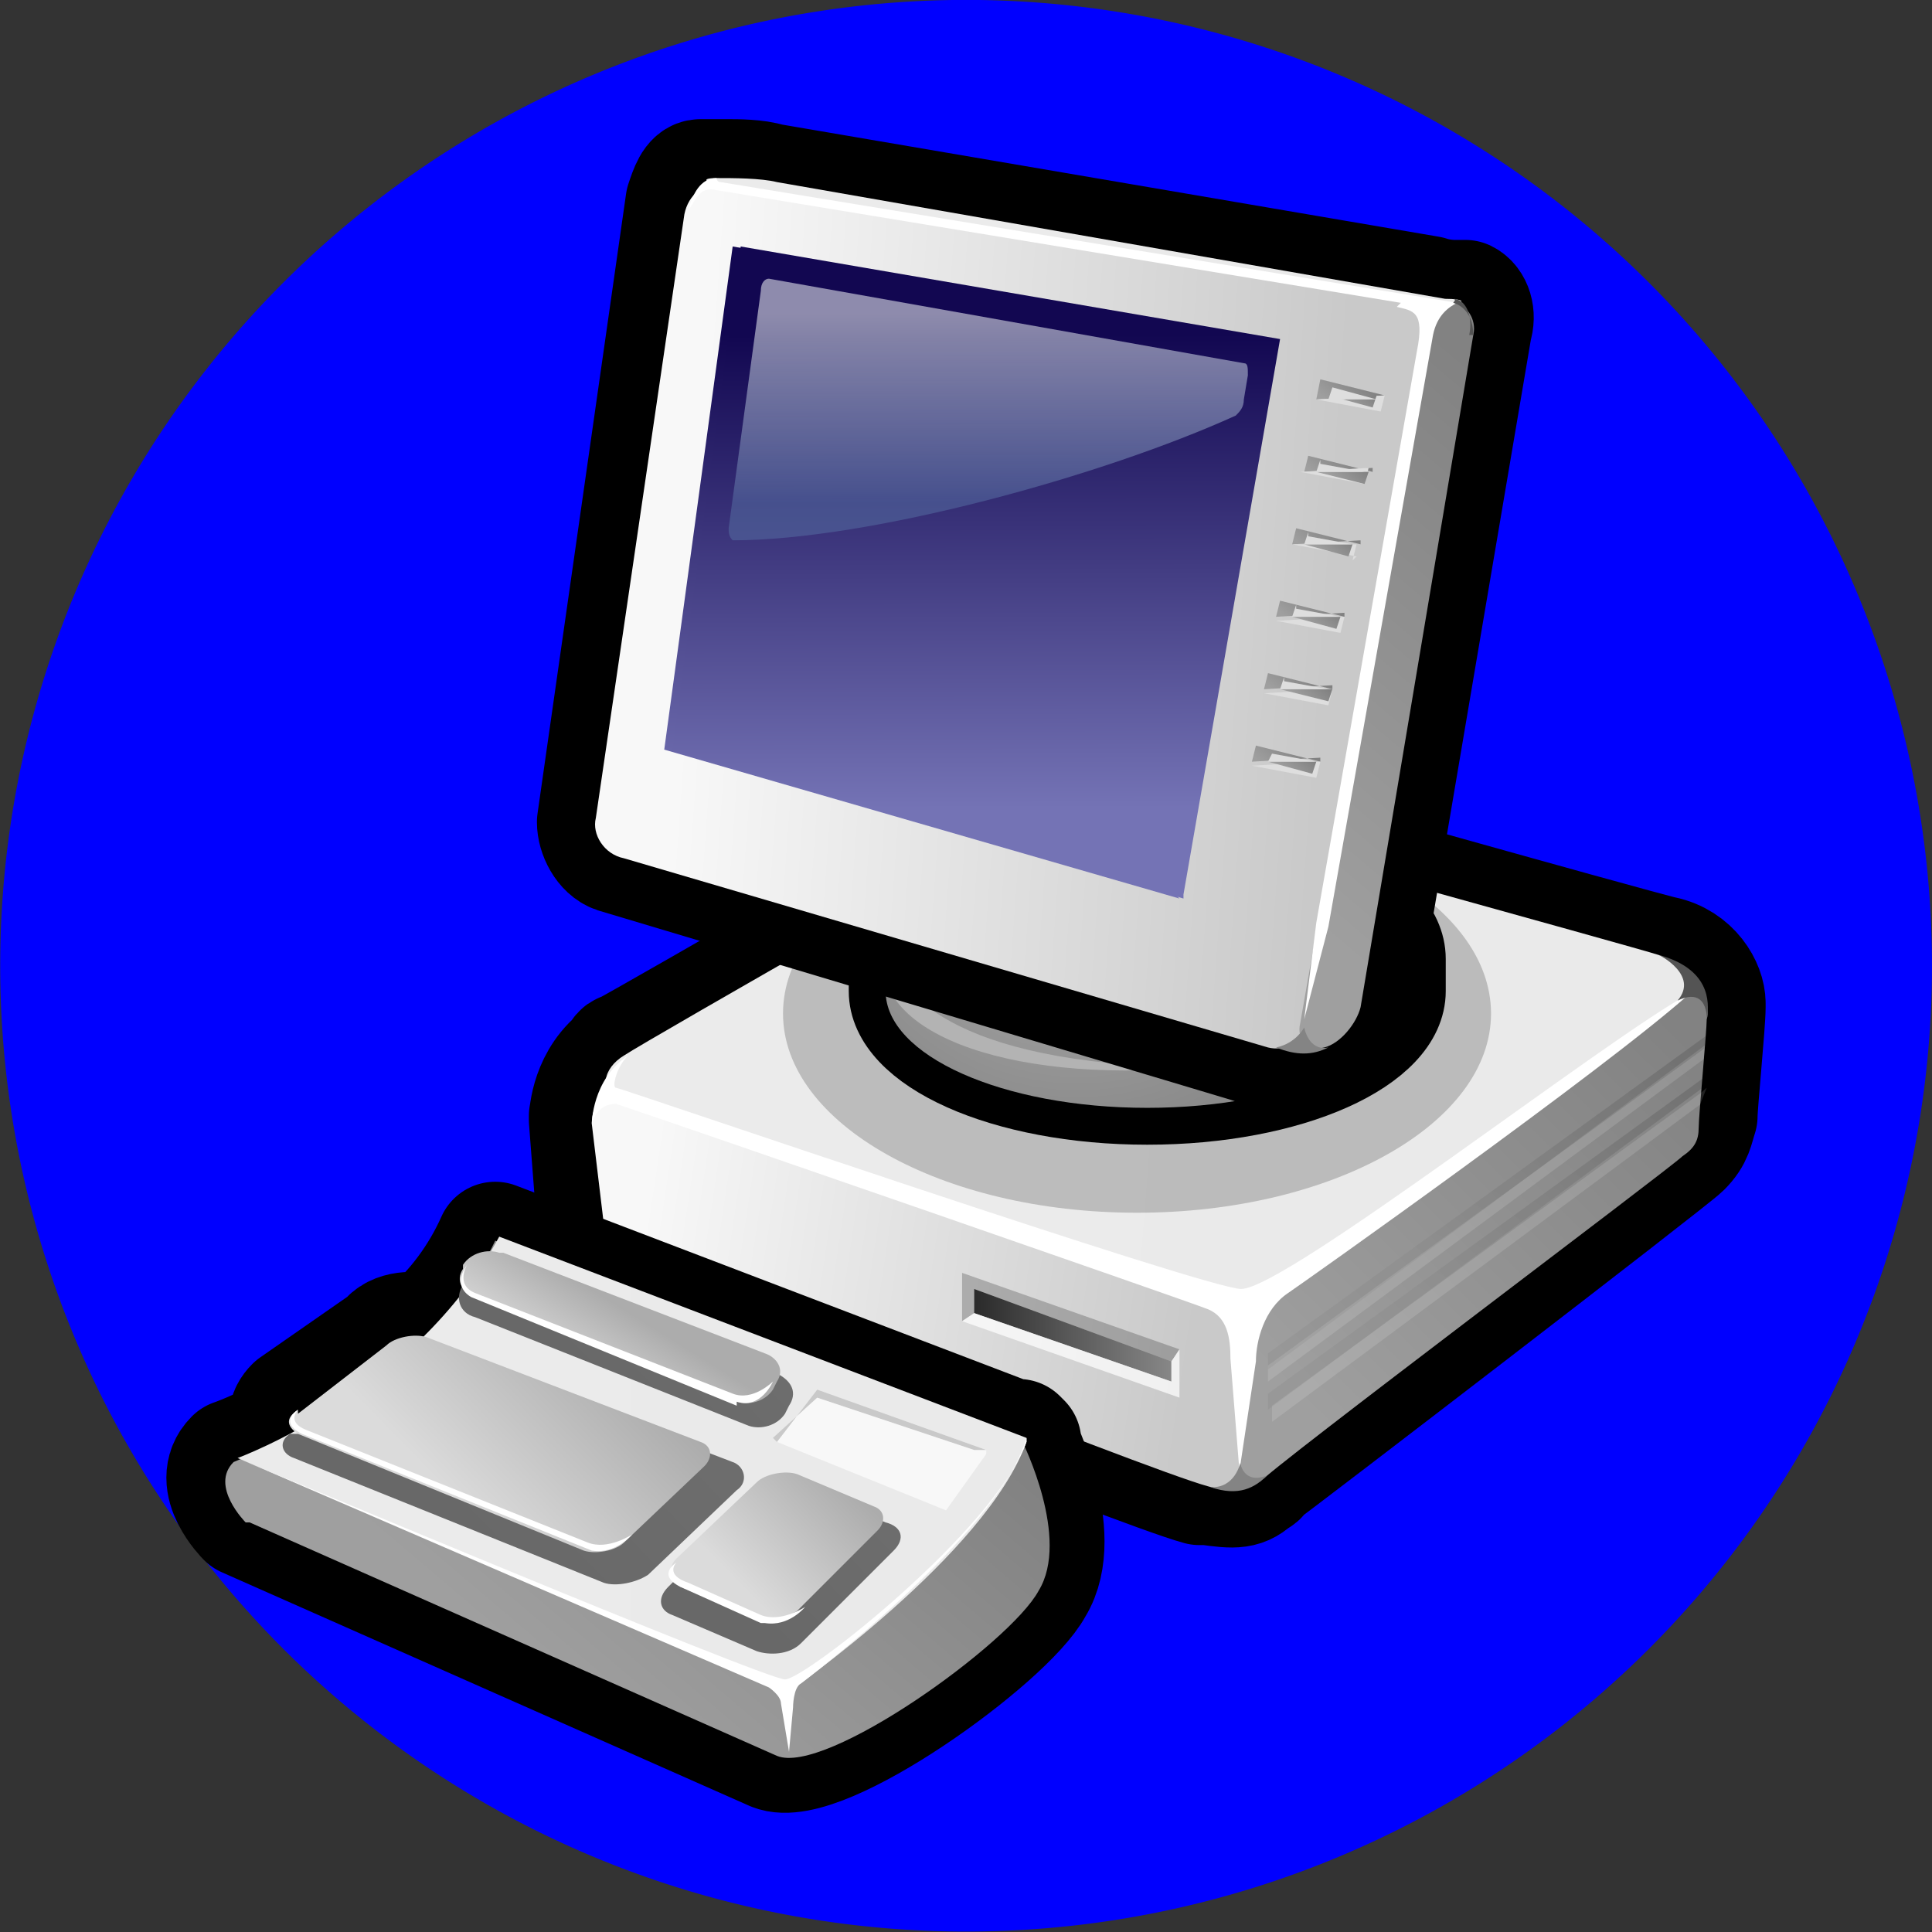 <?xml version="1.0" encoding="UTF-8" standalone="no"?>
<!-- Generator: Adobe Illustrator 9.0, SVG Export Plug-In  -->

<svg
   xmlns:dc="http://purl.org/dc/elements/1.1/"
   xmlns:cc="http://creativecommons.org/ns#"
   xmlns:rdf="http://www.w3.org/1999/02/22-rdf-syntax-ns#"
   xmlns:svg="http://www.w3.org/2000/svg"
   xmlns="http://www.w3.org/2000/svg"
   xmlns:xlink="http://www.w3.org/1999/xlink"
   xmlns:sodipodi="http://sodipodi.sourceforge.net/DTD/sodipodi-0.dtd"
   xmlns:inkscape="http://www.inkscape.org/namespaces/inkscape"
   sodipodi:docname="computer.svg"
   inkscape:version="0.48.3.1 r9886"
   sodipodi:version="0.32"
   id="svg22109"
   xml:space="preserve"
   viewBox="0 0 48 48"
   height="48px"
   width="48px"
   version="1.1"><rect x="0" y="0" width="48" height="48" fill="#333333" stroke="none"/>
<defs
   id="defs22508"><radialGradient
     id="aigrd18"
     cx="23.683"
     cy="19.911"
     r="7.836"
     fx="23.683"
     fy="19.911"
     gradientUnits="userSpaceOnUse">
			<stop
   offset="0"
   style="stop-color:#B6B6B6"
   id="stop22286" />

			<stop
   offset="1"
   style="stop-color:#878787"
   id="stop22288" />

		</radialGradient><radialGradient
     gradientTransform="translate(2,0.5)"
     r="7.836"
     fy="19.911"
     fx="23.683"
     cy="19.911"
     cx="23.683"
     gradientUnits="userSpaceOnUse"
     id="radialGradient24154"
     xlink:href="#aigrd18"
     inkscape:collect="always" /><radialGradient
     gradientTransform="translate(2,0.5)"
     r="7.836"
     fy="19.911"
     fx="23.683"
     cy="19.911"
     cx="23.683"
     gradientUnits="userSpaceOnUse"
     id="radialGradient24157"
     xlink:href="#aigrd18"
     inkscape:collect="always" /><linearGradient
     gradientTransform="matrix(1,-2.300000e-3,2.300000e-3,1,-0.25,0.271)"
     y2="18.891"
     x2="21.178"
     y1="7.12"
     x1="21.178"
     gradientUnits="userSpaceOnUse"
     id="aigrd23">
				<stop
   id="stop22338"
   style="stop-color:#120751"
   offset="0" />

				<stop
   id="stop22340"
   style="stop-color:#7473B5"
   offset="1" />

			</linearGradient><linearGradient
     gradientTransform="matrix(1,-2.300000e-3,2.300000e-3,1,-0.25,0.271)"
     y2="18.933"
     x2="21.347"
     y1="7.164"
     x1="21.347"
     gradientUnits="userSpaceOnUse"
     id="aigrd24">
				<stop
   id="stop22345"
   style="stop-color:#120751"
   offset="0" />

				<stop
   id="stop22347"
   style="stop-color:#7473B5"
   offset="1" />

			</linearGradient><linearGradient
     y2="18.933"
     x2="21.347"
     y1="7.164"
     x1="21.347"
     gradientTransform="matrix(1,-0.002,0.002,1,1.75,0.771)"
     gradientUnits="userSpaceOnUse"
     id="linearGradient24278"
     xlink:href="#aigrd24"
     inkscape:collect="always" /><linearGradient
     y2="18.891"
     x2="21.178"
     y1="7.12"
     x1="21.178"
     gradientTransform="matrix(1,-0.002,0.002,1,1.75,0.771)"
     gradientUnits="userSpaceOnUse"
     id="linearGradient24281"
     xlink:href="#aigrd23"
     inkscape:collect="always" /><linearGradient
     y2="5.077"
     x2="33.023"
     y1="5.077"
     x1="14.7"
     gradientUnits="userSpaceOnUse"
     id="aigrd22">
				<stop
   id="stop22323"
   style="stop-color:#EBEBEB"
   offset="0" />

				<stop
   id="stop22325"
   style="stop-color:#EAEAEA"
   offset="1" />

			</linearGradient><linearGradient
     gradientTransform="translate(2,0.5)"
     y2="5.077"
     x2="33.023"
     y1="5.077"
     x1="14.7"
     gradientUnits="userSpaceOnUse"
     id="linearGradient24289"
     xlink:href="#aigrd22"
     inkscape:collect="always" /><linearGradient
     y2="10.314"
     x2="36.129"
     y1="20.447"
     x1="27.521"
     gradientUnits="userSpaceOnUse"
     id="aigrd21">
				<stop
   id="stop22314"
   style="stop-color:#9F9F9F"
   offset="0" />

				<stop
   id="stop22316"
   style="stop-color:#828282"
   offset="1" />

			</linearGradient><linearGradient
     gradientTransform="translate(2,0.5)"
     y2="10.314"
     x2="36.129"
     y1="20.447"
     x1="27.521"
     gradientUnits="userSpaceOnUse"
     id="linearGradient24297"
     xlink:href="#aigrd21"
     inkscape:collect="always" /><linearGradient
     y2="14.984"
     x2="29.891"
     y1="13.84"
     x1="14.011"
     gradientUnits="userSpaceOnUse"
     id="aigrd20">
				<stop
   id="stop22305"
   style="stop-color:#F8F8F8"
   offset="0" />

				<stop
   id="stop22307"
   style="stop-color:#C9C9C9"
   offset="1" />

			</linearGradient><linearGradient
     gradientTransform="translate(2,0.5)"
     y2="14.984"
     x2="29.891"
     y1="13.84"
     x1="14.011"
     gradientUnits="userSpaceOnUse"
     id="linearGradient24305"
     xlink:href="#aigrd20"
     inkscape:collect="always" /><linearGradient
     id="aigrd9"
     gradientUnits="userSpaceOnUse"
     x1="10.245"
     y1="39.307"
     x2="18.508"
     y2="31.209">
			<stop
   offset="0"
   style="stop-color:#DBDBDB"
   id="stop22194" />

			<stop
   offset="1"
   style="stop-color:#ACACAC"
   id="stop22196" />

		</linearGradient><linearGradient
     id="aigrd10"
     gradientUnits="userSpaceOnUse"
     x1="9.89"
     y1="40.303"
     x2="17.351"
     y2="31.518">
			<stop
   offset="0"
   style="stop-color:#9F9F9F"
   id="stop22201" />

			<stop
   offset="1"
   style="stop-color:#828282"
   id="stop22203" />

		</linearGradient><linearGradient
     id="aigrd11"
     gradientUnits="userSpaceOnUse"
     x1="2.765"
     y1="35.448"
     x2="22.362"
     y2="35.448">
			<stop
   offset="0"
   style="stop-color:#EBEBEB"
   id="stop22208" />

			<stop
   offset="1"
   style="stop-color:#EAEAEA"
   id="stop22210" />

		</linearGradient><linearGradient
     gradientTransform="translate(2,0.5)"
     y2="35.448"
     x2="22.362"
     y1="35.448"
     x1="2.765"
     gradientUnits="userSpaceOnUse"
     id="linearGradient24373"
     xlink:href="#aigrd11"
     inkscape:collect="always" /><linearGradient
     gradientTransform="translate(2,0.5)"
     y2="31.518"
     x2="17.351"
     y1="40.303"
     x1="9.89"
     gradientUnits="userSpaceOnUse"
     id="linearGradient24376"
     xlink:href="#aigrd10"
     inkscape:collect="always" /><linearGradient
     gradientTransform="translate(2,0.5)"
     y2="31.209"
     x2="18.508"
     y1="39.307"
     x1="10.245"
     gradientUnits="userSpaceOnUse"
     id="linearGradient24379"
     xlink:href="#aigrd9"
     inkscape:collect="always" /><linearGradient
     id="aigrd1"
     gradientUnits="userSpaceOnUse"
     x1="13.387"
     y1="26.144"
     x2="39.688"
     y2="26.144"
     gradientTransform="matrix(0.997,7.730000e-2,-7.730000e-2,0.997,1.203,-3.004)">
			<stop
   offset="0"
   style="stop-color:#EBEBEB"
   id="stop22121" />

			<stop
   offset="1"
   style="stop-color:#EAEAEA"
   id="stop22123" />

		</linearGradient><linearGradient
     id="aigrd2"
     gradientUnits="userSpaceOnUse"
     x1="14.073"
     y1="32.205"
     x2="27.986"
     y2="33.207"
     gradientTransform="matrix(0.997,7.730000e-2,-7.730000e-2,0.997,1.203,-3.004)">
			<stop
   offset="0"
   style="stop-color:#F8F8F8"
   id="stop22128" />

			<stop
   offset="1"
   style="stop-color:#C9C9C9"
   id="stop22130" />

		</linearGradient><linearGradient
     id="aigrd3"
     gradientUnits="userSpaceOnUse"
     x1="30.714"
     y1="34.671"
     x2="39.295"
     y2="24.568"
     gradientTransform="matrix(0.997,7.730000e-2,-7.730000e-2,0.997,1.203,-3.004)">
			<stop
   offset="0"
   style="stop-color:#9F9F9F"
   id="stop22135" />

			<stop
   offset="1"
   style="stop-color:#828282"
   id="stop22137" />

		</linearGradient><linearGradient
     id="aigrd4"
     gradientUnits="userSpaceOnUse"
     x1="21.11"
     y1="32.287"
     x2="26.002"
     y2="32.287">
			<stop
   offset="0"
   style="stop-color:#2A2A2A"
   id="stop22152" />

			<stop
   offset="0.474"
   style="stop-color:#585858"
   id="stop22154" />

			<stop
   offset="1"
   style="stop-color:#878787"
   id="stop22156" />

		</linearGradient><linearGradient
     id="aigrd5"
     gradientUnits="userSpaceOnUse"
     x1="36.438"
     y1="25.446"
     x2="32.954"
     y2="31.968">
			<stop
   offset="0"
   style="stop-color:#FFFFFF"
   id="stop22165" />

			<stop
   offset="1"
   style="stop-color:#FFFFFF"
   id="stop22167" />

		</linearGradient><linearGradient
     id="aigrd6"
     gradientUnits="userSpaceOnUse"
     x1="36.438"
     y1="24.493"
     x2="32.954"
     y2="31.015">
			<stop
   offset="0"
   style="stop-color:#FFFFFF"
   id="stop22172" />

			<stop
   offset="1"
   style="stop-color:#FFFFFF"
   id="stop22174" />

		</linearGradient><linearGradient
     id="aigrd7"
     gradientUnits="userSpaceOnUse"
     x1="36.439"
     y1="25.139"
     x2="32.954"
     y2="31.661">
			<stop
   offset="0"
   style="stop-color:#000000"
   id="stop22179" />

			<stop
   offset="1"
   style="stop-color:#6A6A6A"
   id="stop22181" />

		</linearGradient><linearGradient
     id="aigrd8"
     gradientUnits="userSpaceOnUse"
     x1="36.439"
     y1="24.185"
     x2="32.954"
     y2="30.708">
			<stop
   offset="0"
   style="stop-color:#000000"
   id="stop22186" />

			<stop
   offset="1"
   style="stop-color:#6A6A6A"
   id="stop22188" />

		</linearGradient><linearGradient
     gradientTransform="translate(2,0.5)"
     y2="30.708"
     x2="32.954"
     y1="24.186"
     x1="36.44"
     gradientUnits="userSpaceOnUse"
     id="linearGradient24423"
     xlink:href="#aigrd8"
     inkscape:collect="always" /><linearGradient
     gradientTransform="translate(2,0.5)"
     y2="31.661"
     x2="32.954"
     y1="25.139"
     x1="36.44"
     gradientUnits="userSpaceOnUse"
     id="linearGradient24426"
     xlink:href="#aigrd7"
     inkscape:collect="always" /><linearGradient
     gradientTransform="translate(2,0.5)"
     y2="31.015"
     x2="32.954"
     y1="24.493"
     x1="36.438"
     gradientUnits="userSpaceOnUse"
     id="linearGradient24429"
     xlink:href="#aigrd6"
     inkscape:collect="always" /><linearGradient
     gradientTransform="translate(2,0.5)"
     y2="31.968"
     x2="32.954"
     y1="25.446"
     x1="36.438"
     gradientUnits="userSpaceOnUse"
     id="linearGradient24432"
     xlink:href="#aigrd5"
     inkscape:collect="always" /><linearGradient
     gradientTransform="translate(2,0.5)"
     y2="32.287"
     x2="26.002"
     y1="32.287"
     x1="21.11"
     gradientUnits="userSpaceOnUse"
     id="linearGradient24437"
     xlink:href="#aigrd4"
     inkscape:collect="always" /><linearGradient
     y2="24.568"
     x2="39.295"
     y1="34.671"
     x1="30.714"
     gradientTransform="matrix(0.997,0.077,-0.077,0.997,3.203,-2.504)"
     gradientUnits="userSpaceOnUse"
     id="linearGradient24445"
     xlink:href="#aigrd3"
     inkscape:collect="always" /><linearGradient
     y2="33.207"
     x2="27.986"
     y1="32.205"
     x1="14.073"
     gradientTransform="matrix(0.997,0.077,-0.077,0.997,3.203,-2.504)"
     gradientUnits="userSpaceOnUse"
     id="linearGradient24448"
     xlink:href="#aigrd2"
     inkscape:collect="always" /><linearGradient
     y2="26.144"
     x2="39.688"
     y1="26.144"
     x1="13.387"
     gradientTransform="matrix(0.997,0.077,-0.077,0.997,3.203,-2.504)"
     gradientUnits="userSpaceOnUse"
     id="linearGradient24451"
     xlink:href="#aigrd1"
     inkscape:collect="always" /><linearGradient
     y2="31.645"
     x2="12.463"
     y1="33.473"
     x1="11.327"
     gradientUnits="userSpaceOnUse"
     id="aigrd17">
				<stop
   id="stop22264"
   style="stop-color:#DBDBDB"
   offset="0" />

				<stop
   id="stop22266"
   style="stop-color:#ACACAC"
   offset="1" />

			</linearGradient><linearGradient
     gradientTransform="translate(2,0.5)"
     y2="31.645"
     x2="12.463"
     y1="33.473"
     x1="11.327"
     gradientUnits="userSpaceOnUse"
     id="linearGradient24465"
     xlink:href="#aigrd17"
     inkscape:collect="always" /><linearGradient
     y2="30.978"
     x2="13.897"
     y1="33.299"
     x1="11.529"
     gradientUnits="userSpaceOnUse"
     id="aigrd16">
				<stop
   id="stop22255"
   style="stop-color:#686868"
   offset="0" />

				<stop
   id="stop22257"
   style="stop-color:#6D6D6D"
   offset="1" />

			</linearGradient><linearGradient
     gradientTransform="translate(2,0.5)"
     y2="30.978"
     x2="13.897"
     y1="33.299"
     x1="11.529"
     gradientUnits="userSpaceOnUse"
     id="linearGradient24473"
     xlink:href="#aigrd16"
     inkscape:collect="always" /><linearGradient
     y2="35.876"
     x2="17.895"
     y1="38.442"
     x1="15.277"
     gradientUnits="userSpaceOnUse"
     id="aigrd15">
				<stop
   id="stop22246"
   style="stop-color:#DBDBDB"
   offset="0" />

				<stop
   id="stop22248"
   style="stop-color:#ACACAC"
   offset="1" />

			</linearGradient><linearGradient
     gradientTransform="translate(2,0.5)"
     y2="35.877"
     x2="17.895"
     y1="38.442"
     x1="15.277"
     gradientUnits="userSpaceOnUse"
     id="linearGradient24481"
     xlink:href="#aigrd15"
     inkscape:collect="always" /><linearGradient
     y2="36.228"
     x2="18.242"
     y1="39.133"
     x1="15.278"
     gradientUnits="userSpaceOnUse"
     id="aigrd14">
				<stop
   id="stop22237"
   style="stop-color:#686868"
   offset="0" />

				<stop
   id="stop22239"
   style="stop-color:#6D6D6D"
   offset="1" />

			</linearGradient><linearGradient
     gradientTransform="translate(2,0.5)"
     y2="36.228"
     x2="18.241"
     y1="39.133"
     x1="15.278"
     gradientUnits="userSpaceOnUse"
     id="linearGradient24489"
     xlink:href="#aigrd14"
     inkscape:collect="always" /><linearGradient
     y2="32.361"
     x2="11.789"
     y1="36.095"
     x1="7.979"
     gradientUnits="userSpaceOnUse"
     id="aigrd13">
				<stop
   id="stop22228"
   style="stop-color:#DBDBDB"
   offset="0" />

				<stop
   id="stop22230"
   style="stop-color:#ACACAC"
   offset="1" />

			</linearGradient><linearGradient
     gradientTransform="translate(2,0.5)"
     y2="32.361"
     x2="11.789"
     y1="36.095"
     x1="7.979"
     gradientUnits="userSpaceOnUse"
     id="linearGradient24497"
     xlink:href="#aigrd13"
     inkscape:collect="always" /><linearGradient
     y2="32.884"
     x2="12.259"
     y1="36.924"
     x1="8.137"
     gradientUnits="userSpaceOnUse"
     id="aigrd12">
				<stop
   id="stop22219"
   style="stop-color:#686868"
   offset="0" />

				<stop
   id="stop22221"
   style="stop-color:#6D6D6D"
   offset="1" />

			</linearGradient><linearGradient
     gradientTransform="translate(2,0.5)"
     y2="32.884"
     x2="12.259"
     y1="36.924"
     x1="8.137"
     gradientUnits="userSpaceOnUse"
     id="linearGradient24505"
     xlink:href="#aigrd12"
     inkscape:collect="always" /><linearGradient
     id="aigrd25"
     gradientUnits="userSpaceOnUse"
     x1="21.681"
     y1="6.627"
     x2="21.681"
     y2="11.332"
     gradientTransform="matrix(1,-2.300000e-3,2.300000e-3,1,-0.25,0.271)">
					<stop
   offset="0"
   style="stop-color:#E7EBEF"
   id="stop22354" />

					<stop
   offset="1"
   style="stop-color:#52699F"
   id="stop22356" />

				</linearGradient><linearGradient
     y2="11.332"
     x2="21.681"
     y1="6.627"
     x1="21.681"
     gradientTransform="matrix(1,-0.002,0.002,1,1.75,0.771)"
     gradientUnits="userSpaceOnUse"
     id="linearGradient24513"
     xlink:href="#aigrd25"
     inkscape:collect="always" /><linearGradient
     y2="17.604"
     x2="29.148"
     y1="18.311"
     x1="28.547"
     gradientUnits="userSpaceOnUse"
     id="linearGradient24613"
     xlink:href="#aigrd26"
     inkscape:collect="always" /><linearGradient
     y2="15.784"
     x2="29.453"
     y1="16.492"
     x1="28.852"
     gradientUnits="userSpaceOnUse"
     id="linearGradient24615"
     xlink:href="#aigrd27"
     inkscape:collect="always" /><linearGradient
     y2="13.966"
     x2="29.76"
     y1="14.673"
     x1="29.159"
     gradientUnits="userSpaceOnUse"
     id="linearGradient24617"
     xlink:href="#aigrd28"
     inkscape:collect="always" /><linearGradient
     y2="12.147"
     x2="30.066"
     y1="12.853"
     x1="29.466"
     gradientUnits="userSpaceOnUse"
     id="linearGradient24619"
     xlink:href="#aigrd29"
     inkscape:collect="always" /><linearGradient
     y2="10.328"
     x2="30.372"
     y1="11.034"
     x1="29.773"
     gradientUnits="userSpaceOnUse"
     id="linearGradient24621"
     xlink:href="#aigrd30"
     inkscape:collect="always" /><linearGradient
     y2="8.508"
     x2="30.678"
     y1="9.214"
     x1="30.078"
     gradientUnits="userSpaceOnUse"
     id="linearGradient24623"
     xlink:href="#aigrd31"
     inkscape:collect="always" /><linearGradient
     y2="8.685"
     x2="30.797"
     y1="9.193"
     x1="30.365"
     gradientUnits="userSpaceOnUse"
     id="linearGradient24661"
     xlink:href="#aigrd32"
     inkscape:collect="always" /><linearGradient
     y2="10.505"
     x2="30.498"
     y1="11.013"
     x1="30.066"
     gradientUnits="userSpaceOnUse"
     id="linearGradient24663"
     xlink:href="#aigrd33"
     inkscape:collect="always" /><linearGradient
     y2="12.325"
     x2="30.201"
     y1="12.834"
     x1="29.77"
     gradientUnits="userSpaceOnUse"
     id="linearGradient24665"
     xlink:href="#aigrd34"
     inkscape:collect="always" /><linearGradient
     y2="14.145"
     x2="29.903"
     y1="14.653"
     x1="29.471"
     gradientUnits="userSpaceOnUse"
     id="linearGradient24667"
     xlink:href="#aigrd35"
     inkscape:collect="always" /><linearGradient
     y2="15.965"
     x2="29.604"
     y1="16.474"
     x1="29.172"
     gradientUnits="userSpaceOnUse"
     id="linearGradient24669"
     xlink:href="#aigrd36"
     inkscape:collect="always" /><linearGradient
     y2="17.784"
     x2="29.307"
     y1="18.293"
     x1="28.875"
     gradientUnits="userSpaceOnUse"
     id="linearGradient24671"
     xlink:href="#aigrd37"
     inkscape:collect="always" /></defs>
<sodipodi:namedview
   inkscape:current-layer="svg22109"
   inkscape:window-y="240"
   inkscape:window-x="456"
   inkscape:cy="24"
   inkscape:cx="24"
   inkscape:zoom="9.8333333"
   id="base"
   pagecolor="#ffffff"
   bordercolor="#666666"
   borderopacity="0.153"
   inkscape:pageopacity="0.0"
   inkscape:pageshadow="2"
   inkscape:window-width="810"
   inkscape:window-height="670"
   inkscape:showpageshadow="false"
   showgrid="false"
   inkscape:window-maximized="0" />

	
	
	<path
   sodipodi:type="arc"
   style="fill:#0000ff;fill-opacity:1;stroke:none"
   id="path3199"
   sodipodi:cx="-7.7303371"
   sodipodi:cy="18.606741"
   sodipodi:rx="11.146068"
   sodipodi:ry="13.033708"
   d="m 3.416,18.607 a 11.146,13.034 0 1 1 -22.292,0 11.146,13.034 0 1 1 22.292,0 z"
   transform="matrix(2.153,0,0,1.841,40.645,-10.262)" /><g
   id="g24709"
   transform="translate(1.103,0.424)">
  
  
  <path
   sodipodi:nodetypes="ccccccccccccccccccccsccccccccccccc"
   id="path22118"
   d="M 40.2,23.3 C 39.701,23.197 27.6,19.8 27,19.6 26.4,19.4 25.6,19.4 25.3,19.5 25,19.6 15,25.4 14.4,25.7 c -0.1,0 -0.1,0.1 -0.2,0.2 -0.7,0.6 -0.7,1.5 -0.7,1.5 0,0 0,0 0,-0.1 0,0 0,0.1 0,0.1 l 0.2,2.6 c 0,0.5 0.1,0.7 0.5,0.9 0,0 13,5.2 14.5,5.6 0.1,0 0.1,0 0.2,0 0,0 0,0 0,0 0.7,0.1 0.9,0.1 1.2,-0.2 0,0 0.1,0 0.1,-0.1 0.3,-0.2 10.2,-7.8 10.5,-8.1 0.3,-0.3 0.3,-0.5 0.4,-0.8 0,-0.3 0.2,-2.3 0.2,-2.7 0,0 0,-0.1 0,-0.1 l 0,0 c 0,-0.4 -0.354,-1.046 -1.1,-1.2 z M 29.6,36.1 c 0,0 0,0 0,0 l 0,0 0,0 c 0,0 0,0 0,0.1 0,0 0,-0.1 0,-0.1 l 0,0 z M 39.9,24.8 c 0.4,-0.3 0.6,-0.5 0.6,-0.5 0,0 -0.3,0.2 -0.7,0.5 -0.7,0.5 -1.6,1.1 -2.6,1.9 1.7,-1.2 3.2,-2.2 3.6,-2.5 -0.1,0.1 -0.4,0.3 -0.9,0.6 z"
   style="fill:#000000;fill-rule:nonzero;stroke:#000000;stroke-width:2.927;stroke-linecap:round;stroke-linejoin:round;stroke-miterlimit:4"
   inkscape:connector-curvature="0" />
  <path
   sodipodi:nodetypes="cccccccscc"
   id="path22125"
   d="M 27,19.7 C 26.4,19.5 25.6,19.5 25.3,19.6 25,19.7 15,25.4 14.4,25.8 c -0.5,0.3 -0.7,0.9 0,1.2 0.7,0.2 13.8,4.5 14.3,4.6 0.6,0.2 1.5,0.2 1.8,-0.1 0.3,-0.2 10.015,-6.928 10.315,-7.228 0.3,-0.3 -0.295,-0.832 -0.715,-0.972 -0.479,-0.16 -12.6,-3.5 -13.2,-3.7 l 0.1,0.1 z"
   style="fill:url(#linearGradient24451);fill-rule:nonzero;stroke:none"
   inkscape:connector-curvature="0" />
  <path
   id="path22132"
   d="m 13.6,27.5 c 0,-0.5 0.3,-0.8 0.7,-0.7 0.3,0.1 14.4,4.7 14.9,5.1 0.5,0.3 0.8,0.5 0.8,0.9 0,0.4 -0.2,2.7 -0.2,3.1 0,0.4 -0.3,0.8 -0.9,0.6 C 27.4,36.1 14.4,30.9 14.4,30.9 14,30.7 13.9,30.5 13.9,30 l -0.3,-2.5 z"
   style="fill:url(#linearGradient24448);fill-rule:nonzero;stroke:none"
   inkscape:connector-curvature="0" />
  <path
   sodipodi:nodetypes="cccccccccc"
   id="path22139"
   d="M 30.3,36.3 C 30,36.5 29.677,36.267 29.677,35.701 29.677,35.201 29.8,33.1 29.8,32.7 c 0,-0.4 0.2,-0.8 0.5,-1 0.3,-0.2 10.1,-7.1 10.5,-7.4 0.4,-0.3 0.6,0.3 0.5,0.6 0,0.3 -0.2,2.4 -0.2,2.7 0,0.3 -0.1,0.5 -0.4,0.7 -0.3,0.3 -10.3,7.8 -10.5,8.1 l 0.1,-0.1 z"
   style="fill:url(#linearGradient24445);fill-rule:nonzero;stroke:none"
   inkscape:connector-curvature="0" />
  <path
   d="m 14.2,26.6 c -0.1,0 0,-0.5 0.3,-0.8 -0.9,0.6 -0.9,1.7 -0.9,1.7 0,0 0.1,-0.5 0.6,-0.5 1.8,0.6 14.2,4.9 14.7,5.1 0.5,0.2 0.567,0.734 0.567,1.234 L 29.69,36.123 30.1,33.4 c 0,-0.5 0.2,-1.3 0.8,-1.7 0.3,-0.2 7.857,-5.544 9.992,-7.45 C 38.864,25.33 30.837,31.6 29.733,31.6 28.882,31.6 14.3,26.6 14.2,26.6 z"
   id="path22143"
   sodipodi:nodetypes="ccccccccccsc"
   style="fill:#ffffff;fill-rule:nonzero;stroke:none"
   inkscape:connector-curvature="0" />
  <path
   d="m 39.7,25.1 c 0.5,-0.4 0.9,-0.6 0.9,-0.6 0,0 -0.3,0.2 -0.9,0.6 z"
   id="path22145"
   style="fill:#ffffff;fill-rule:nonzero;stroke:none"
   inkscape:connector-curvature="0" />
  <path
   sodipodi:nodetypes="cccc"
   id="path22147"
   d="m 30.377,36.234 c -0.3,0.3 -0.699,0.532 -1.41,0.288 0.61,0.044 0.744,-0.599 0.744,-0.599 0,0 0.078,0.543 0.666,0.311 z"
   style="fill:#848484;fill-rule:nonzero;stroke:none"
   inkscape:connector-curvature="0" />
  <path
   sodipodi:nodetypes="cccc"
   id="path22149"
   d="m 40.578,24.434 c 0.501,-0.241 0.712,0.02 0.727,0.448 0.072,-0.441 0.057,-1.234 -1.193,-1.581 0,0 1.003,0.497 0.466,1.132 z"
   style="fill:#545454;fill-rule:nonzero;stroke:none"
   inkscape:connector-curvature="0" />
  <path
   id="path22158"
   d="m 23.1,31.6 0,0.6 4.9,1.7 0,-0.5 -4.9,-1.8 0,0 z"
   style="fill:url(#linearGradient24437);fill-rule:nonzero;stroke:none"
   inkscape:connector-curvature="0" />
  <path
   id="path22160"
   d="m 23.1,32.2 -0.3,0.2 0,-1.2 5.4,1.9 -0.2,0.3 -4.9,-1.8 0,0.6 z"
   style="opacity:0.22;fill:#000000;fill-rule:nonzero;stroke:none"
   inkscape:connector-curvature="0" />
  <path
   id="path22162"
   d="m 28.2,34.3 0,-1.2 -0.2,0.3 0,0.5 -4.9,-1.7 -0.3,0.2 5.4,1.9 0,0 z"
   style="opacity:0.72;fill:#ffffff;fill-rule:nonzero;stroke:none"
   inkscape:connector-curvature="0" />
  <path
   sodipodi:nodetypes="cccccc"
   id="path22169"
   d="M 41.163,26.721 30.5,34.5 30.5,34.9 41.136,27.017 41.3,26.6 41.163,26.721 z"
   style="opacity:0.13;fill:url(#linearGradient24432);fill-rule:nonzero;stroke:none"
   inkscape:connector-curvature="0" />
  <path
   sodipodi:nodetypes="ccccc"
   id="path22176"
   d="M 41.245,25.623 30.4,33.5 l 0,0.4 10.827,-8.012 0.018,-0.265 z"
   style="opacity:0.13;fill:url(#linearGradient24429);fill-rule:nonzero;stroke:none"
   inkscape:connector-curvature="0" />
  <path
   id="path22183"
   d="m 41.3,26.3 -10.9,7.9 0,0.4 10.8,-8 0,-0.3 0.1,0 z"
   style="opacity:0.13;fill:url(#linearGradient24426);fill-rule:nonzero;stroke:none"
   inkscape:connector-curvature="0" />
  <path
   sodipodi:nodetypes="ccccc"
   id="path22190"
   d="m 41.3,25.3 -10.9,7.9 0,0.4 L 41.251,25.55 41.3,25.3 z"
   style="opacity:0.13;fill:url(#linearGradient24423);fill-rule:nonzero;stroke:none"
   inkscape:connector-curvature="0" />
  <path
   id="path22198"
   d="m 24.3,35.4 -13.1,-5 c -0.4,0.9 -1,1.7 -1.7,2.3 l 0,0 C 9.2,32.6 8.7,32.6 8.5,32.9 L 6.2,34.5 C 6,34.7 6,34.9 6.2,35.1 l 0,0 C 5.3,35.6 4.7,35.8 4.7,35.8 4.1,36.4 5,37.3 5,37.3 l 13.1,5.8 c 1.2,0.5 5.8,-2.8 6.5,-4.1 0.8,-1.3 -0.4,-3.7 -0.4,-3.7 l 0.1,0.1 z"
   style="fill:url(#linearGradient24379);fill-rule:nonzero;stroke:#000000;stroke-width:2.927;stroke-linecap:round;stroke-linejoin:round;stroke-miterlimit:4"
   inkscape:connector-curvature="0" />
  <path
   id="path22205"
   d="m 5.1,37.4 13.1,5.8 c 1.2,0.5 5.8,-2.8 6.5,-4.1 0.8,-1.3 -0.4,-3.7 -0.4,-3.7 l -13.1,-5 C 9.5,34 4.7,35.9 4.7,35.9 4.1,36.5 5,37.4 5,37.4 l 0.1,0 z"
   style="fill:url(#linearGradient24376);fill-rule:nonzero;stroke:none"
   inkscape:connector-curvature="0" />
  <path
   id="path22212"
   d="m 24.4,35.4 c -1,2.8 -5.9,6.2 -5.9,6.2 L 4.8,35.8 c 0,0 4.4,-1.6 6.5,-5.5 l 13.1,5 0,0.1 z"
   style="fill:url(#linearGradient24373);fill-rule:nonzero;stroke:none"
   inkscape:connector-curvature="0" />
  <path
   id="path22214"
   d="m 24.4,35.4 c -0.8,2.2 -5.5,5.9 -6,5.9 -0.5,0 -13.6,-5.5 -13.6,-5.5 L 18,41.5 c 0,0 0.3,0.2 0.3,0.4 l 0.2,1.2 0.1,-1.1 c 0,0 0,-0.5 0.2,-0.6 0,0 4.9,-3.7 5.6,-6.1 l 0,0.1 z"
   style="fill:#ffffff;fill-rule:nonzero;stroke:none"
   inkscape:connector-curvature="0" />
  <path
   style="fill:url(#linearGradient24505);fill-rule:nonzero;stroke:none"
   d="m 6.1,35.2 c -0.3,0.2 -0.2,0.5 0.1,0.6 l 7.7,3.1 c 0.3,0.1 0.8,0 1.1,-0.2 l 2.2,-2.1 C 17.5,36.4 17.4,36 17.1,35.9 L 9.8,33.1 C 9.5,33 9,33 8.7,33.3 l -2.4,1.9 -0.2,0 z"
   id="path22223"
   inkscape:connector-curvature="0" />
  <path
   style="fill:url(#linearGradient24497);fill-rule:nonzero;stroke:none"
   d="M 6.3,34.6 C 6,34.8 6,35 6.3,35.2 l 7.1,2.9 c 0.3,0.1 0.8,0 1,-0.2 l 2,-1.9 c 0.2,-0.2 0.2,-0.5 -0.1,-0.6 L 9.5,32.8 c -0.3,-0.1 -0.8,0 -1,0.2 l -2.2,1.7 0,-0.1 z"
   id="path22232"
   inkscape:connector-curvature="0" />
  <path
   style="fill:url(#linearGradient24489);fill-rule:nonzero;stroke:none"
   d="m 18.8,36.6 c -0.3,-0.1 -0.8,0 -1.1,0.2 L 15.5,39 c -0.3,0.3 -0.2,0.6 0.1,0.7 l 2.1,0.9 c 0.3,0.1 0.8,0.1 1.1,-0.2 l 2.3,-2.3 c 0.3,-0.3 0.2,-0.6 -0.2,-0.7 l -2.2,-0.9 0.1,0.1 z"
   id="path22241"
   inkscape:connector-curvature="0" />
  <path
   style="fill:url(#linearGradient24481);fill-rule:nonzero;stroke:none"
   d="m 18.7,36.2 c -0.3,-0.1 -0.8,0 -1,0.2 l -2,1.9 c -0.2,0.2 -0.2,0.5 0.1,0.7 l 1.9,0.8 c 0.3,0.1 0.7,0 1,-0.2 l 2,-2 c 0.2,-0.2 0.2,-0.5 -0.1,-0.6 l -1.9,-0.8 z"
   id="path22250"
   inkscape:connector-curvature="0" />
  <path
   style="fill:url(#linearGradient24473);fill-rule:nonzero;stroke:none"
   d="m 11.3,31.1 c -0.3,-0.1 -0.7,0 -0.9,0.3 l 0,0.1 c -0.2,0.3 -0.1,0.7 0.3,0.8 l 6.8,2.7 c 0.3,0.1 0.7,0 0.9,-0.3 l 0.1,-0.2 c 0.2,-0.3 0.1,-0.6 -0.3,-0.8 l -6.9,-2.6 0,0 z"
   id="path22259"
   inkscape:connector-curvature="0" />
  <path
   style="fill:url(#linearGradient24465);fill-rule:nonzero;stroke:none"
   d="m 11.3,30.7 c -0.3,-0.1 -0.7,0 -0.9,0.3 l 0,0.1 c -0.2,0.3 0,0.6 0.3,0.7 l 6.5,2.6 c 0.3,0.1 0.7,0 0.9,-0.3 l 0.1,-0.2 c 0.2,-0.3 0,-0.6 -0.3,-0.7 l -6.5,-2.5 -0.1,0 z"
   id="path22268"
   inkscape:connector-curvature="0" />
  <path
   id="path22270"
   d="m 23.4,35.7 -1,1.4 -4.2,-1.7 1,-1.3 4.2,1.5 0,0.1 z"
   style="fill:#f8f8f8;fill-rule:nonzero;stroke:none"
   inkscape:connector-curvature="0" />
  <path
   id="path22272"
   d="m 18.2,35.4 1,-1.3 4.2,1.5 -0.3,0 -3.9,-1.3 -1.1,1 0.1,0.1 z"
   style="fill:#c9c9c9;fill-rule:nonzero;stroke:none"
   inkscape:connector-curvature="0" />
  <path
   id="path22274"
   d="M 17.2,34.5 10.6,31.8 C 10.1,31.5 10.5,31 10.5,31 c 0,0 -0.3,0.5 0.2,0.7 l 6.4,2.5 c 0.5,0.2 1,-0.3 1,-0.3 0,0 -0.3,0.7 -0.9,0.5 l 0,0.1 z"
   style="fill:#ffffff;fill-rule:nonzero;stroke:none"
   inkscape:connector-curvature="0" />
  <path
   id="path22276"
   d="M 13.6,38.1 6.4,35.2 C 5.8,34.9 6.3,34.6 6.3,34.6 c 0,0 -0.3,0.3 0.2,0.5 l 7,2.8 c 0.5,0.2 1.1,-0.2 1.1,-0.2 0,0 -0.4,0.5 -1,0.4 l 0,0 z"
   style="fill:#ffffff;fill-rule:nonzero;stroke:none"
   inkscape:connector-curvature="0" />
  <path
   id="path22278"
   d="m 17.8,39.9 -2,-0.9 c -0.6,-0.3 -0.1,-0.6 -0.1,-0.6 0,0 -0.3,0.3 0.3,0.5 l 1.8,0.8 c 0.5,0.2 1.1,-0.2 1.1,-0.2 0,0 -0.4,0.5 -1,0.4 l -0.1,0 z"
   style="fill:#ffffff;fill-rule:nonzero;stroke:none"
   inkscape:connector-curvature="0" />
  <path
   sodipodi:type="arc"
   style="opacity:0.2;fill:#000000;fill-opacity:1;fill-rule:evenodd;stroke:none"
   id="path22565"
   sodipodi:cx="25.41165"
   sodipodi:cy="27.317127"
   sodipodi:rx="8.7946405"
   sodipodi:ry="4.9497476"
   d="m 34.206,27.317 c 0,2.734 -3.937,4.95 -8.795,4.95 -4.857,0 -8.795,-2.216 -8.795,-4.95 0,-2.734 3.937,-4.95 8.795,-4.95 4.857,0 8.795,2.216 8.795,4.95 z"
   transform="translate(1.735,-2.561)" />
  <path
   id="path22290"
   d="m 27.4,20.5 c -3.6,0 -6.5,1.3 -6.5,2.9 l 0,0.8 c 0,1.6 2.9,2.9 6.5,2.9 3.6,0 6.5,-1.3 6.5,-2.9 l 0,-0.8 c 0,-1.6 -2.9,-2.9 -6.5,-2.9 z"
   style="fill:url(#radialGradient24157);fill-rule:nonzero;stroke:#000000;stroke-width:1.832;stroke-linecap:round;stroke-linejoin:round;stroke-miterlimit:4"
   inkscape:connector-curvature="0" />
  <path
   id="path22292"
   d="m 27.4,20.5 c -3.6,0 -6.5,1.3 -6.5,2.9 l 0,0.8 c 0,1.6 2.9,2.9 6.5,2.9 3.6,0 6.5,-1.3 6.5,-2.9 l 0,-0.8 c 0,-1.6 -2.9,-2.9 -6.5,-2.9 z"
   style="fill:url(#radialGradient24154);fill-rule:nonzero;stroke:none"
   inkscape:connector-curvature="0" />
  <path
   id="path22294"
   d="m 20.9,23 c 0.2,1.2 1.6,3 7.6,3.1 -4.6,0.4 -8.2,-0.9 -7.6,-3.1 z"
   style="fill:#b3b3b3;fill-rule:nonzero;stroke:none"
   inkscape:connector-curvature="0" />
  <path
   style="fill:#000000;fill-rule:nonzero;stroke:none"
   d="M 35.5,7.7 C 35.6,7.4 35.5,7.1 35.3,7 35.1,7 35,7 35,7 c 0,0 0,0 0,0 0,0 -0.3,0 -0.6,-0.1 L 18,4.1 C 17.7,4 17.2,4 17,4 16.8,4 16.5,4 16.3,4 16.1,4 16,4.3 15.9,4.6 L 13.7,20 c 0,0.3 0.2,0.7 0.5,0.8 l 15.7,4.7 c 0.3,0.1 0.6,0.2 0.6,0.2 0,0 0,0 0,0 0,0 0.1,0 0.3,0.1 0.2,0 0.4,0.1 0.4,0 0.1,0 0.2,-0.1 0.3,-0.1 0.1,0 0.3,-0.1 0.3,-0.1 0,0 0.2,0 0.3,-0.1 0.2,0 0.4,-0.4 0.5,-0.7 l 2.9,-17.1 0,0 z"
   id="path22298"
   inkscape:connector-curvature="0" />
  <path
   style="fill:none;stroke:#000000;stroke-width:2.927;stroke-linecap:round;stroke-linejoin:round;stroke-miterlimit:4"
   d="M 35.5,7.7 C 35.6,7.4 35.5,7.1 35.3,7 35.1,7 35,7 35,7 c 0,0 0,0 0,0 0,0 -0.3,0 -0.6,-0.1 L 18,4.1 C 17.7,4 17.2,4 17,4 16.8,4 16.5,4 16.3,4 16.1,4 16,4.3 15.9,4.6 L 13.7,20 c 0,0.3 0.2,0.7 0.5,0.8 l 15.7,4.7 c 0.3,0.1 0.6,0.2 0.6,0.2 0,0 0,0 0,0 0,0 0.1,0 0.3,0.1 0.2,0 0.4,0.1 0.4,0 0.1,0 0.2,-0.1 0.3,-0.1 0.1,0 0.3,-0.1 0.3,-0.1 0,0 0.2,0 0.3,-0.1 0.2,0 0.4,-0.4 0.5,-0.7 l 2.9,-17.1 0,0 z"
   id="path22300"
   inkscape:connector-curvature="0" />
  <path
   style="fill:url(#linearGradient24305);fill-rule:nonzero;stroke:none"
   d="M 16.8,4.2 C 16.4,4.1 16,4.4 15.9,4.9 l -2.2,15 c -0.1,0.4 0.2,0.9 0.7,1 l 16,4.7 c 0.4,0.1 0.8,-0.1 0.9,-0.6 l 3,-17.1 C 34.3,7.5 34,7.1 33.6,7 L 16.8,4.2 z"
   id="path22309"
   inkscape:connector-curvature="0" />
  <path
   style="fill:url(#linearGradient24297);fill-rule:nonzero;stroke:none"
   d="m 32.7,24.6 c -0.1,0.4 -0.5,0.9 -0.9,1 -0.4,0.1 -0.7,-0.2 -0.6,-0.6 l 3,-17.1 c 0.1,-0.4 0.5,-0.8 0.8,-0.8 0.3,0 0.6,0.4 0.5,0.8 l -2.8,16.7 0,0 z"
   id="path22318"
   inkscape:connector-curvature="0" />
  <path
   style="fill:url(#linearGradient24289);fill-rule:nonzero;stroke:none"
   d="M 18.2,4.1 C 17.8,4 17.1,4 16.7,4 16.3,4 16.4,4.1 16.8,4.2 L 33.6,7 C 34,7.1 34.7,7.1 35,7.1 35.3,7.1 35.3,7 34.8,7 L 18.2,4.1 z"
   id="path22327"
   inkscape:connector-curvature="0" />
  <path
   id="path22329"
   d="m 31.9,25.6 c -0.4,0.2 -0.8,0.2 -1.3,0 0.5,-0.1 0.7,-0.5 0.7,-0.5 0,0 0.1,0.6 0.6,0.5 z"
   style="fill:#848484;fill-rule:nonzero;stroke:none"
   inkscape:connector-curvature="0" />
  <path
   id="path22331"
   d="m 33.6,7.2 c 0.4,0.1 0.7,0.1 0.5,1.1 l -2.5,14.2 -0.3,2.4 0.6,-2.3 2.6,-14.7 C 34.6,7.4 34.9,7.2 35.1,7.1 L 16.8,4.1 C 16.7,4.1 16.7,4 16.7,4 16.3,4 16.1,4.4 16,4.8 16.2,4.5 16.3,4.2 16.7,4.3 l 17,2.8 -0.1,0.1 z"
   style="fill:#ffffff;fill-rule:nonzero;stroke:none"
   inkscape:connector-curvature="0" />
  <path
   id="path22333"
   d="M 35.5,7.9 C 35.5,7.2 35,7.1 35,7.1 35,7.1 35.1,7 35,7 c 0.3,0 0.5,0.4 0.4,0.9 l 0.1,0 z"
   style="fill:#545454;fill-rule:nonzero;stroke:none"
   inkscape:connector-curvature="0" />
  <path
   style="fill:url(#linearGradient24281);fill-rule:nonzero;stroke:none"
   d="M 28.2,21.9 15.4,18.2 17.1,5.7 30.5,8 l -2.4,13.8 0.1,0.1 z"
   id="path22342"
   inkscape:connector-curvature="0" />
  <path
   style="fill:url(#linearGradient24278);fill-rule:nonzero;stroke:none"
   d="M 28.3,21.9 15.6,18.2 17.3,5.7 30.7,8 l -2.4,13.8 0,0.1 z"
   id="path22349"
   inkscape:connector-curvature="0" />
  <path
   id="path22358"
   d="m 18,6.5 c -0.1,0 -0.2,0.1 -0.2,0.3 L 17,12.7 c 0,0.1 0,0.2 0.1,0.3 3.4,0 9.2,-1.6 12.5,-3.1 0.1,-0.1 0.2,-0.2 0.2,-0.4 l 0.1,-0.6 c 0,-0.2 0,-0.3 -0.1,-0.3 L 18,6.5 z"
   style="opacity:0.58;fill:url(#linearGradient24513);fill-rule:nonzero;stroke:none"
   inkscape:connector-curvature="0" />
  <g
   id="g22368"
   transform="translate(2,0.5)"
   style="fill:#dedede;fill-rule:nonzero;stroke:none">
						<linearGradient
   id="aigrd26"
   gradientUnits="userSpaceOnUse"
   x1="28.547"
   y1="18.312"
   x2="29.148"
   y2="17.604">
							<stop
   offset="0"
   style="stop-color:#9F9F9F"
   id="stop22371" />

							<stop
   offset="1"
   style="stop-color:#828282"
   id="stop22373" />

						</linearGradient>

						<path
   style="fill:url(#linearGradient24613)"
   d="M 29.7,18 28.1,17.6 28,18 l 1.7,-0.1 0,0.1 z"
   id="path22375"
   inkscape:connector-curvature="0" />

						<path
   d="m 29.6,18.4 0.1,-0.4 -1.7,0.1 1.6,0.3 0,0 z"
   id="path22377"
   inkscape:connector-curvature="0" />

					</g>
  <g
   id="g22379"
   transform="translate(2,0.5)"
   style="fill:#dedede;fill-rule:nonzero;stroke:none">
						<linearGradient
   id="aigrd27"
   gradientUnits="userSpaceOnUse"
   x1="28.852"
   y1="16.492"
   x2="29.453"
   y2="15.784">
							<stop
   offset="0"
   style="stop-color:#9F9F9F"
   id="stop22382" />

							<stop
   offset="1"
   style="stop-color:#828282"
   id="stop22384" />

						</linearGradient>

						<path
   style="fill:url(#linearGradient24615)"
   d="m 30,16.2 -1.6,-0.4 -0.1,0.4 1.7,-0.1 0,0.1 z"
   id="path22386"
   inkscape:connector-curvature="0" />

						<path
   d="m 29.9,16.6 0.1,-0.4 -1.7,0.1 1.6,0.3 0,0 z"
   id="path22388"
   inkscape:connector-curvature="0" />

					</g>
  <g
   id="g22390"
   transform="translate(2,0.5)"
   style="fill:#dedede;fill-rule:nonzero;stroke:none">
						<linearGradient
   id="aigrd28"
   gradientUnits="userSpaceOnUse"
   x1="29.159"
   y1="14.673"
   x2="29.76"
   y2="13.966">
							<stop
   offset="0"
   style="stop-color:#9F9F9F"
   id="stop22393" />

							<stop
   offset="1"
   style="stop-color:#828282"
   id="stop22395" />

						</linearGradient>

						<path
   style="fill:url(#linearGradient24617)"
   d="m 30.3,14.4 -1.6,-0.4 -0.1,0.4 1.7,-0.1 0,0.1 z"
   id="path22397"
   inkscape:connector-curvature="0" />

						<path
   d="m 30.2,14.8 0.1,-0.4 -1.7,0.1 1.6,0.3 0,0 z"
   id="path22399"
   inkscape:connector-curvature="0" />

					</g>
  <g
   id="g22401"
   transform="translate(2,0.5)"
   style="fill:#dedede;fill-rule:nonzero;stroke:none">
						<linearGradient
   id="aigrd29"
   gradientUnits="userSpaceOnUse"
   x1="29.466"
   y1="12.853"
   x2="30.066"
   y2="12.147">
							<stop
   offset="0"
   style="stop-color:#9F9F9F"
   id="stop22404" />

							<stop
   offset="1"
   style="stop-color:#828282"
   id="stop22406" />

						</linearGradient>

						<path
   style="fill:url(#linearGradient24619)"
   d="m 30.7,12.6 -1.6,-0.4 -0.1,0.4 1.7,-0.1 0,0.1 z"
   id="path22408"
   inkscape:connector-curvature="0" />

						<path
   d="m 30.5,13 0.1,-0.4 -1.6,0 1.6,0.3 -0.1,0.1 z"
   id="path22410"
   inkscape:connector-curvature="0" />

					</g>
  <g
   id="g22412"
   transform="translate(2,0.5)"
   style="fill:#dedede;fill-rule:nonzero;stroke:none">
						<linearGradient
   id="aigrd30"
   gradientUnits="userSpaceOnUse"
   x1="29.772"
   y1="11.034"
   x2="30.372"
   y2="10.328">
							<stop
   offset="0"
   style="stop-color:#9F9F9F"
   id="stop22415" />

							<stop
   offset="1"
   style="stop-color:#828282"
   id="stop22417" />

						</linearGradient>

						<path
   style="fill:url(#linearGradient24621)"
   d="m 31,10.8 -1.6,-0.4 -0.1,0.4 1.7,-0.1 0,0.1 z"
   id="path22419"
   inkscape:connector-curvature="0" />

						<path
   d="m 30.8,11.1 0.1,-0.4 -1.7,0.1 1.6,0.3 0,0 z"
   id="path22421"
   inkscape:connector-curvature="0" />

					</g>
  <g
   id="g22423"
   transform="translate(2,0.5)"
   style="fill:#dedede;fill-rule:nonzero;stroke:none">
						<linearGradient
   id="aigrd31"
   gradientUnits="userSpaceOnUse"
   x1="30.078"
   y1="9.214"
   x2="30.678"
   y2="8.508">
							<stop
   offset="0"
   style="stop-color:#9F9F9F"
   id="stop22426" />

							<stop
   offset="1"
   style="stop-color:#828282"
   id="stop22428" />

						</linearGradient>

						<path
   style="fill:url(#linearGradient24623)"
   d="M 31.3,8.9 29.7,8.5 29.6,9 31.3,8.9 z"
   id="path22430"
   inkscape:connector-curvature="0" />

						<path
   d="m 31.2,9.3 0.1,-0.4 -1.7,0.1 1.6,0.3 0,0 z"
   id="path22432"
   inkscape:connector-curvature="0" />

					</g>
  <g
   id="g22438"
   transform="translate(2,0.5)"
   style="fill:#dedede;fill-rule:nonzero;stroke:none">
						<linearGradient
   id="aigrd32"
   gradientUnits="userSpaceOnUse"
   x1="30.365"
   y1="9.193"
   x2="30.797"
   y2="8.685">
							<stop
   offset="0"
   style="stop-color:#9F9F9F"
   id="stop22441" />

							<stop
   offset="1"
   style="stop-color:#828282"
   id="stop22443" />

						</linearGradient>

						<path
   style="fill:url(#linearGradient24661)"
   d="m 29.9,8.9 1.1,0.3 0.1,-0.3 -1.2,0 0,0 z"
   id="path22445"
   inkscape:connector-curvature="0" />

						<path
   d="M 30,8.7 29.9,9 31.1,9 30,8.7 z"
   id="path22447"
   inkscape:connector-curvature="0" />

					</g>
  <g
   id="g22449"
   transform="translate(2,0.5)"
   style="fill:#dedede;fill-rule:nonzero;stroke:none">
						<linearGradient
   id="aigrd33"
   gradientUnits="userSpaceOnUse"
   x1="30.066"
   y1="11.013"
   x2="30.498"
   y2="10.505">
							<stop
   offset="0"
   style="stop-color:#9F9F9F"
   id="stop22452" />

							<stop
   offset="1"
   style="stop-color:#828282"
   id="stop22454" />

						</linearGradient>

						<path
   style="fill:url(#linearGradient24663)"
   d="m 29.6,10.8 1.2,0.3 0.1,-0.3 -1.2,0 -0.1,0 z"
   id="path22456"
   inkscape:connector-curvature="0" />

						<path
   d="m 29.7,10.5 -0.1,0.3 1.2,0 -1.1,-0.2 0,-0.1 z"
   id="path22458"
   inkscape:connector-curvature="0" />

					</g>
  <g
   id="g22460"
   transform="translate(2,0.5)"
   style="fill:#dedede;fill-rule:nonzero;stroke:none">
						<linearGradient
   id="aigrd34"
   gradientUnits="userSpaceOnUse"
   x1="29.77"
   y1="12.834"
   x2="30.201"
   y2="12.325">
							<stop
   offset="0"
   style="stop-color:#9F9F9F"
   id="stop22463" />

							<stop
   offset="1"
   style="stop-color:#828282"
   id="stop22465" />

						</linearGradient>

						<path
   style="fill:url(#linearGradient24665)"
   d="m 29.3,12.6 1.1,0.3 0.1,-0.3 -1.2,0 0,0 z"
   id="path22467"
   inkscape:connector-curvature="0" />

						<path
   d="m 29.4,12.3 -0.1,0.3 1.2,0 -1.1,-0.2 0,-0.1 z"
   id="path22469"
   inkscape:connector-curvature="0" />

					</g>
  <g
   id="g22471"
   transform="translate(2,0.5)"
   style="fill:#dedede;fill-rule:nonzero;stroke:none">
						<linearGradient
   id="aigrd35"
   gradientUnits="userSpaceOnUse"
   x1="29.471"
   y1="14.653"
   x2="29.903"
   y2="14.145">
							<stop
   offset="0"
   style="stop-color:#9F9F9F"
   id="stop22474" />

							<stop
   offset="1"
   style="stop-color:#828282"
   id="stop22476" />

						</linearGradient>

						<path
   style="fill:url(#linearGradient24667)"
   d="m 29,14.4 1.1,0.3 0.1,-0.3 -1.2,0 0,0 z"
   id="path22478"
   inkscape:connector-curvature="0" />

						<path
   d="m 29.1,14.1 -0.1,0.3 1.2,0 -1.1,-0.2 0,-0.1 z"
   id="path22480"
   inkscape:connector-curvature="0" />

					</g>
  <g
   id="g22482"
   transform="translate(2,0.5)"
   style="fill:#dedede;fill-rule:nonzero;stroke:none">
						<linearGradient
   id="aigrd36"
   gradientUnits="userSpaceOnUse"
   x1="29.172"
   y1="16.474"
   x2="29.604"
   y2="15.965">
							<stop
   offset="0"
   style="stop-color:#9F9F9F"
   id="stop22485" />

							<stop
   offset="1"
   style="stop-color:#828282"
   id="stop22487" />

						</linearGradient>

						<path
   style="fill:url(#linearGradient24669)"
   d="m 28.7,16.2 1.2,0.3 0.1,-0.3 -1.2,0 -0.1,0 z"
   id="path22489"
   inkscape:connector-curvature="0" />

						<path
   d="m 28.8,15.9 -0.1,0.3 1.2,0 -1.1,-0.2 0,-0.1 z"
   id="path22491"
   inkscape:connector-curvature="0" />

					</g>
  <g
   id="g22493"
   transform="translate(2,0.5)"
   style="fill:#dedede;fill-rule:nonzero;stroke:none">
						<linearGradient
   id="aigrd37"
   gradientUnits="userSpaceOnUse"
   x1="28.875"
   y1="18.293"
   x2="29.307"
   y2="17.784">
							<stop
   offset="0"
   style="stop-color:#9F9F9F"
   id="stop22496" />

							<stop
   offset="1"
   style="stop-color:#828282"
   id="stop22498" />

						</linearGradient>

						<path
   style="fill:url(#linearGradient24671)"
   d="m 28.4,18 1.1,0.3 0.1,-0.3 -1.2,0 0,0 z"
   id="path22500"
   inkscape:connector-curvature="0" />

						<path
   d="m 28.5,17.8 -0.1,0.2 1.2,0 -1.1,-0.2 0,0 z"
   id="path22502"
   inkscape:connector-curvature="0" />

					</g>
</g>

	
</svg>
